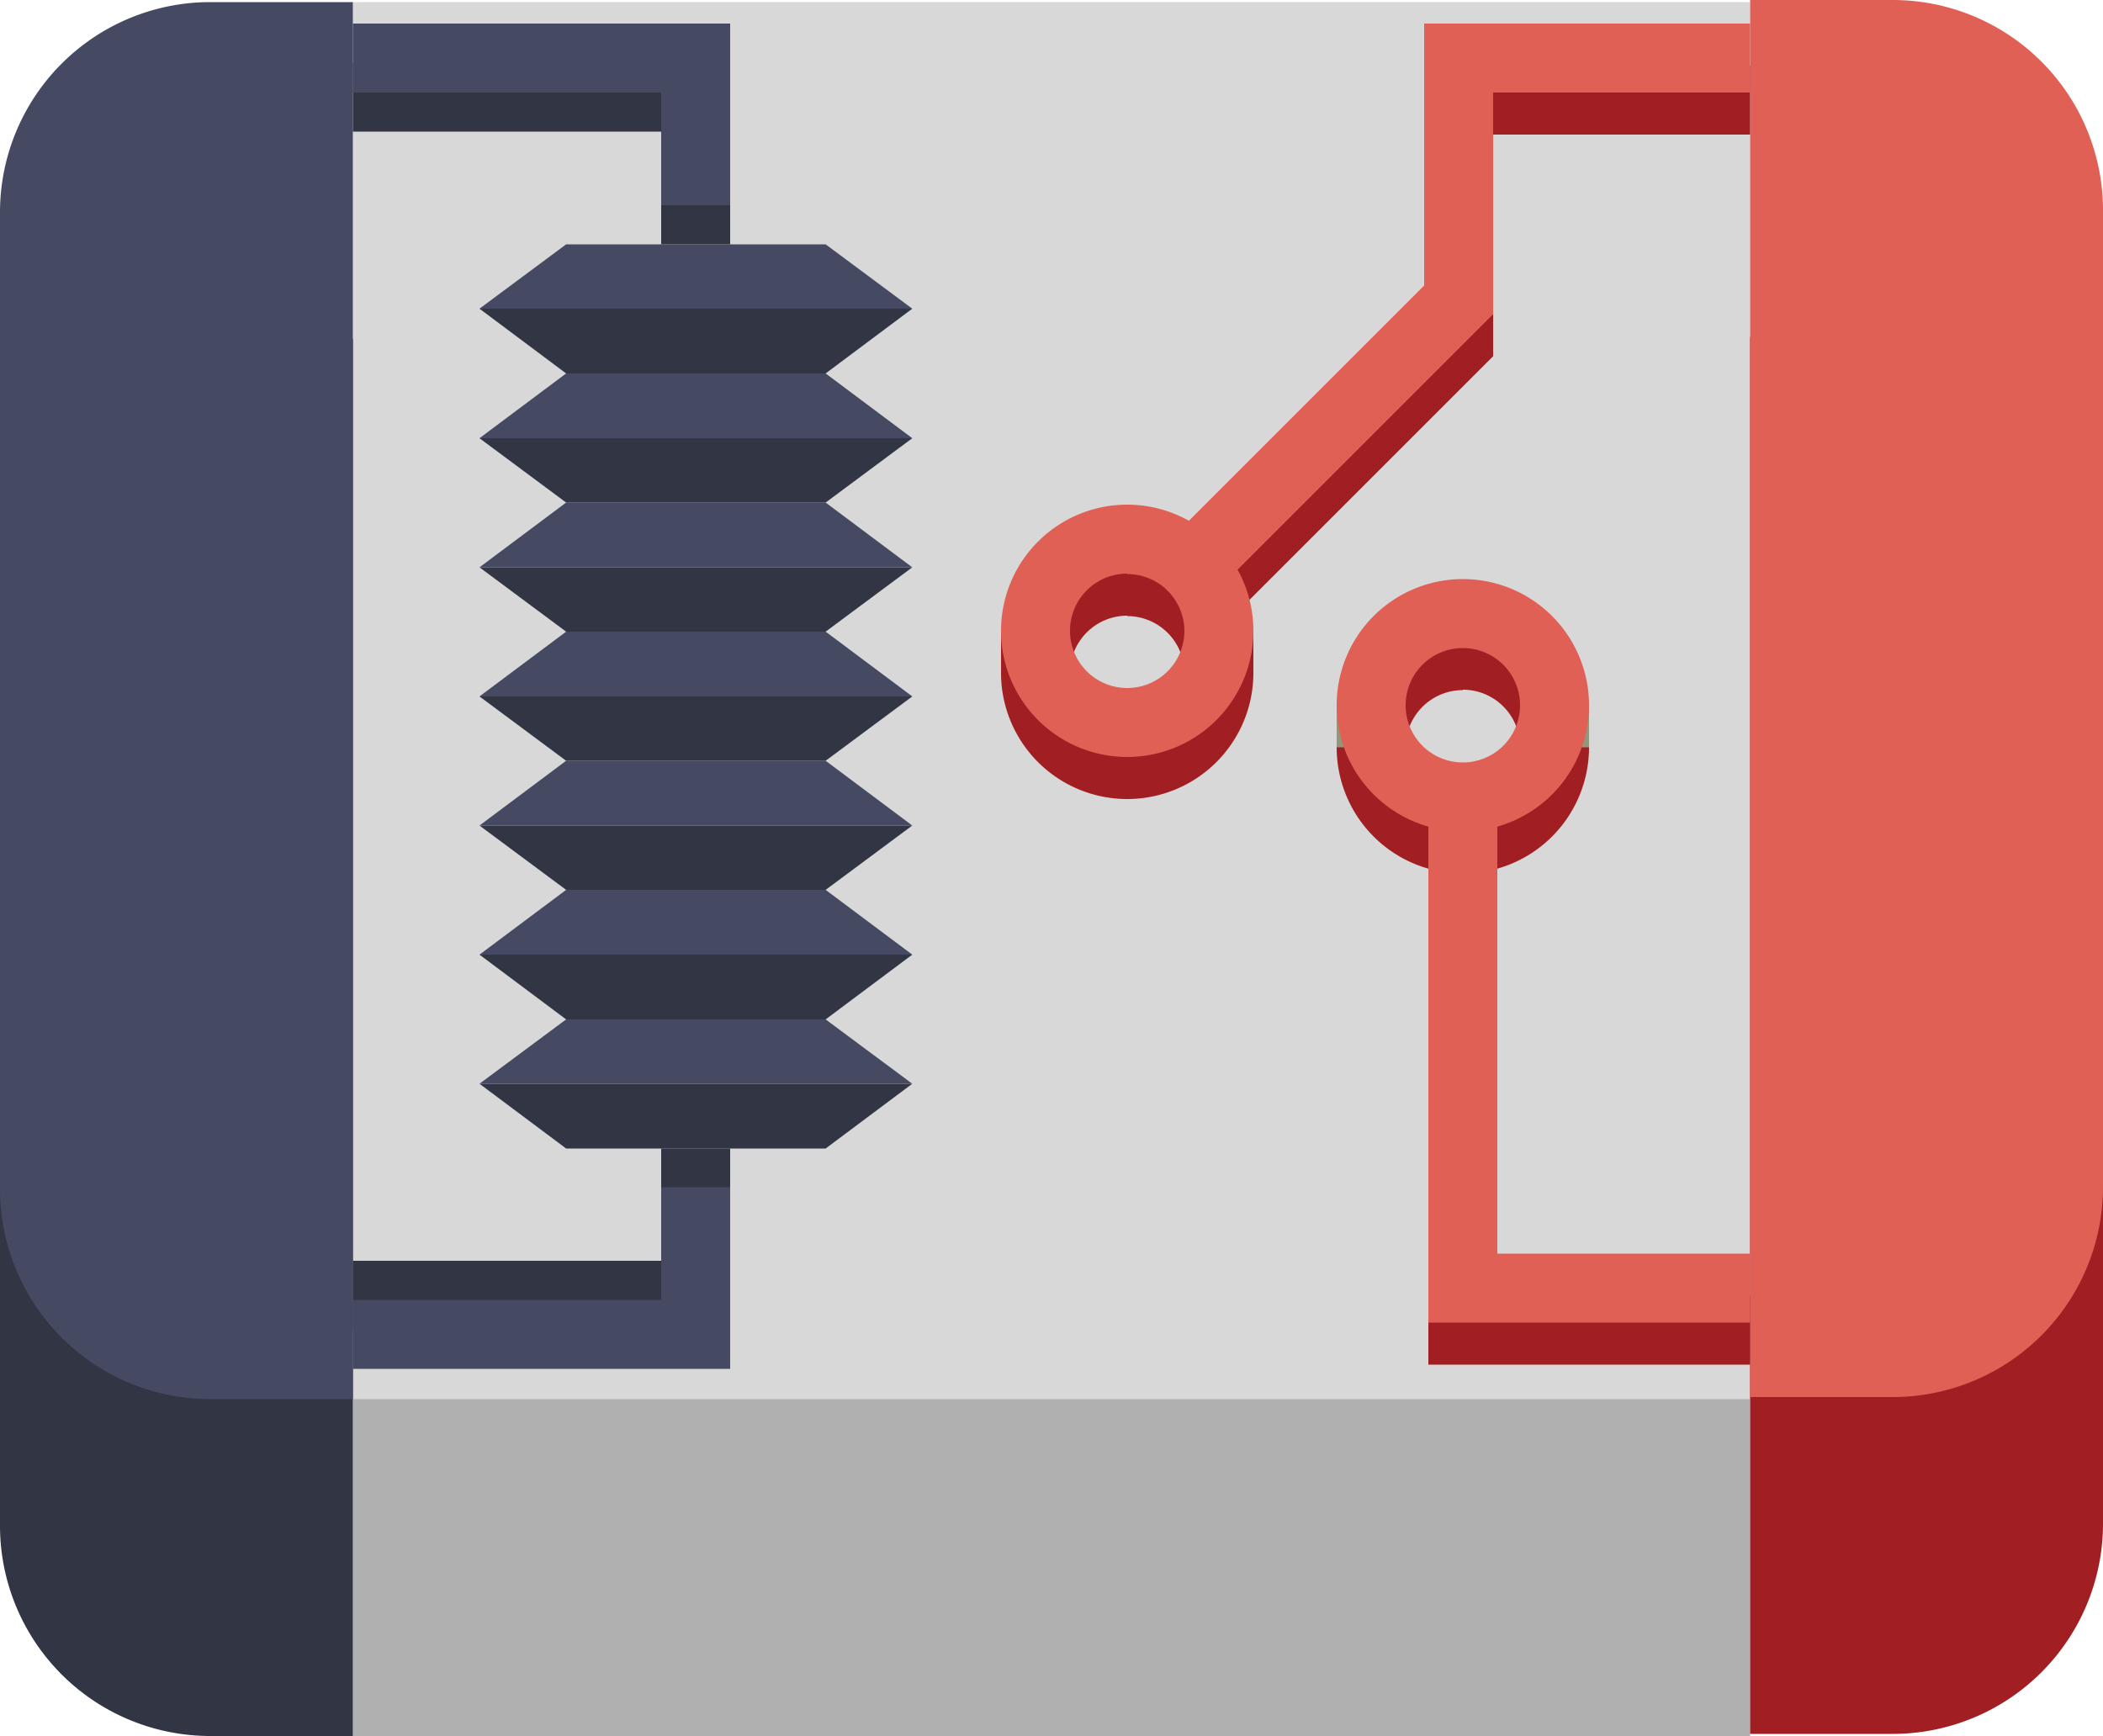 <svg xmlns="http://www.w3.org/2000/svg" viewBox="0 0 50 41.28"><defs><style>.cls-1{fill:#92967b;}.cls-2{fill:#b0b0b0;}.cls-3{fill:#d8d8d8;}.cls-4{fill:#313544;}.cls-5{fill:#454a62;}.cls-6{fill:#a11e22;}.cls-7{fill:#e16056;}</style></defs><title>Relay_OFF</title><g id="Layer_2" data-name="Layer 2"><g id="ActionKit-on-list"><line class="cls-1" x1="23.8" y1="15.58" x2="23.8" y2="14.58"/><rect class="cls-2" x="8.39" y="8.06" width="33.22" height="33.22"/><rect class="cls-3" x="8.39" y="0.05" width="33.22" height="33.22"/><path class="cls-4" d="M5,8.06H8.39a0,0,0,0,1,0,0V41.28a0,0,0,0,1,0,0H5a5,5,0,0,1-5-5V13.06A5,5,0,0,1,5,8.06Z"/><path class="cls-5" d="M5,.05H8.39a0,0,0,0,1,0,0V33.27a0,0,0,0,1,0,0H5a5,5,0,0,1-5-5V5.05A5,5,0,0,1,5,.05Z"/><path class="cls-6" d="M46.61,8H50a0,0,0,0,1,0,0V41.22a0,0,0,0,1,0,0H46.61a5,5,0,0,1-5-5V13a5,5,0,0,1,5-5Z" transform="translate(91.61 49.23) rotate(-180)"/><path class="cls-7" d="M46.61,0H50a0,0,0,0,1,0,0V33.22a0,0,0,0,1,0,0H46.61a5,5,0,0,1-5-5V5a5,5,0,0,1,5-5Z" transform="translate(91.61 33.22) rotate(-180)"/><polygon class="cls-4" points="19.63 27.31 13.46 27.31 11.4 25.77 21.69 25.77 19.63 27.31"/><polygon class="cls-5" points="13.46 24.24 19.63 24.24 21.69 25.77 11.4 25.77 13.46 24.24"/><polygon class="cls-4" points="19.63 24.24 13.46 24.24 11.4 22.7 21.69 22.7 19.63 24.24"/><polygon class="cls-5" points="13.46 21.16 19.63 21.16 21.69 22.7 11.4 22.7 13.46 21.16"/><polygon class="cls-4" points="19.63 21.16 13.46 21.16 11.4 19.63 21.69 19.63 19.63 21.16"/><polygon class="cls-5" points="13.46 18.09 19.63 18.09 21.69 19.63 11.4 19.63 13.46 18.09"/><polygon class="cls-4" points="19.63 18.09 13.46 18.09 11.4 16.56 21.69 16.56 19.63 18.09"/><polygon class="cls-5" points="13.46 15.02 19.63 15.02 21.69 16.56 11.4 16.56 13.46 15.02"/><polygon class="cls-4" points="19.63 15.02 13.46 15.02 11.4 13.49 21.69 13.49 19.63 15.02"/><polygon class="cls-5" points="13.46 11.95 19.63 11.95 21.69 13.49 11.4 13.49 13.46 11.95"/><polygon class="cls-4" points="19.63 11.95 13.46 11.95 11.4 10.42 21.69 10.42 19.63 11.95"/><polygon class="cls-5" points="13.46 8.88 19.63 8.88 21.69 10.42 11.4 10.42 13.46 8.88"/><polygon class="cls-4" points="19.63 8.88 13.46 8.88 11.4 7.34 21.69 7.34 19.63 8.88"/><polygon class="cls-5" points="13.46 5.81 19.63 5.81 21.69 7.34 11.4 7.34 13.46 5.81"/><polygon class="cls-4" points="17.36 5.81 15.72 5.81 15.72 3.13 8.39 3.13 8.39 1.49 17.36 1.49 17.36 5.81"/><polygon class="cls-5" points="17.36 4.88 15.72 4.88 15.72 2.2 8.39 2.2 8.39 0.56 17.36 0.56 17.36 4.88"/><polygon class="cls-4" points="17.36 27.31 15.72 27.31 15.72 29.98 8.39 29.98 8.39 31.63 17.36 31.63 17.36 27.31"/><polygon class="cls-5" points="17.36 28.23 15.72 28.23 15.72 30.91 8.39 30.91 8.39 32.55 17.36 32.55 17.36 28.23"/><polygon class="cls-6" points="41.61 32.45 33.96 32.45 33.96 19.63 35.6 19.63 35.6 30.81 41.61 30.81 41.61 32.45"/><path class="cls-6" d="M34.78,20.77a3,3,0,1,1,3-3A3,3,0,0,1,34.78,20.77Zm0-4.36a1.36,1.36,0,1,0,1.36,1.36A1.36,1.36,0,0,0,34.78,16.4Z"/><rect class="cls-1" x="31.78" y="16.77" width="1.64" height="1"/><rect class="cls-1" x="36.14" y="16.77" width="1.64" height="1"/><polygon class="cls-7" points="41.61 31.45 33.96 31.45 33.96 18.63 35.6 18.63 35.6 29.81 41.61 29.81 41.61 31.45"/><path class="cls-7" d="M34.78,19.77a3,3,0,1,1,3-3A3,3,0,0,1,34.78,19.77Zm0-4.36a1.36,1.36,0,1,0,1.36,1.36A1.36,1.36,0,0,0,34.78,15.41Z"/><polygon class="cls-6" points="28.92 15.05 27.76 13.89 33.86 7.79 33.86 1.56 41.61 1.56 41.61 3.2 35.5 3.2 35.5 8.47 28.92 15.05"/><path class="cls-6" d="M26.8,19a3,3,0,1,1,3-3A3,3,0,0,1,26.8,19Zm0-4.36A1.36,1.36,0,1,0,28.16,16,1.36,1.36,0,0,0,26.8,14.65Z"/><polyline class="cls-6" points="23.8 15.02 25.44 15.02 25.44 16.01 23.8 16.01"/><polyline class="cls-6" points="28.16 15.02 29.8 15.02 29.8 16.01 28.16 16.01"/><polygon class="cls-7" points="28.92 14.05 27.76 12.89 33.86 6.79 33.86 0.56 41.61 0.56 41.61 2.2 35.5 2.2 35.5 7.47 28.92 14.05"/><path class="cls-7" d="M26.8,18a3,3,0,1,1,3-3A3,3,0,0,1,26.8,18Zm0-4.36A1.36,1.36,0,1,0,28.16,15,1.36,1.36,0,0,0,26.8,13.65Z"/></g></g></svg>